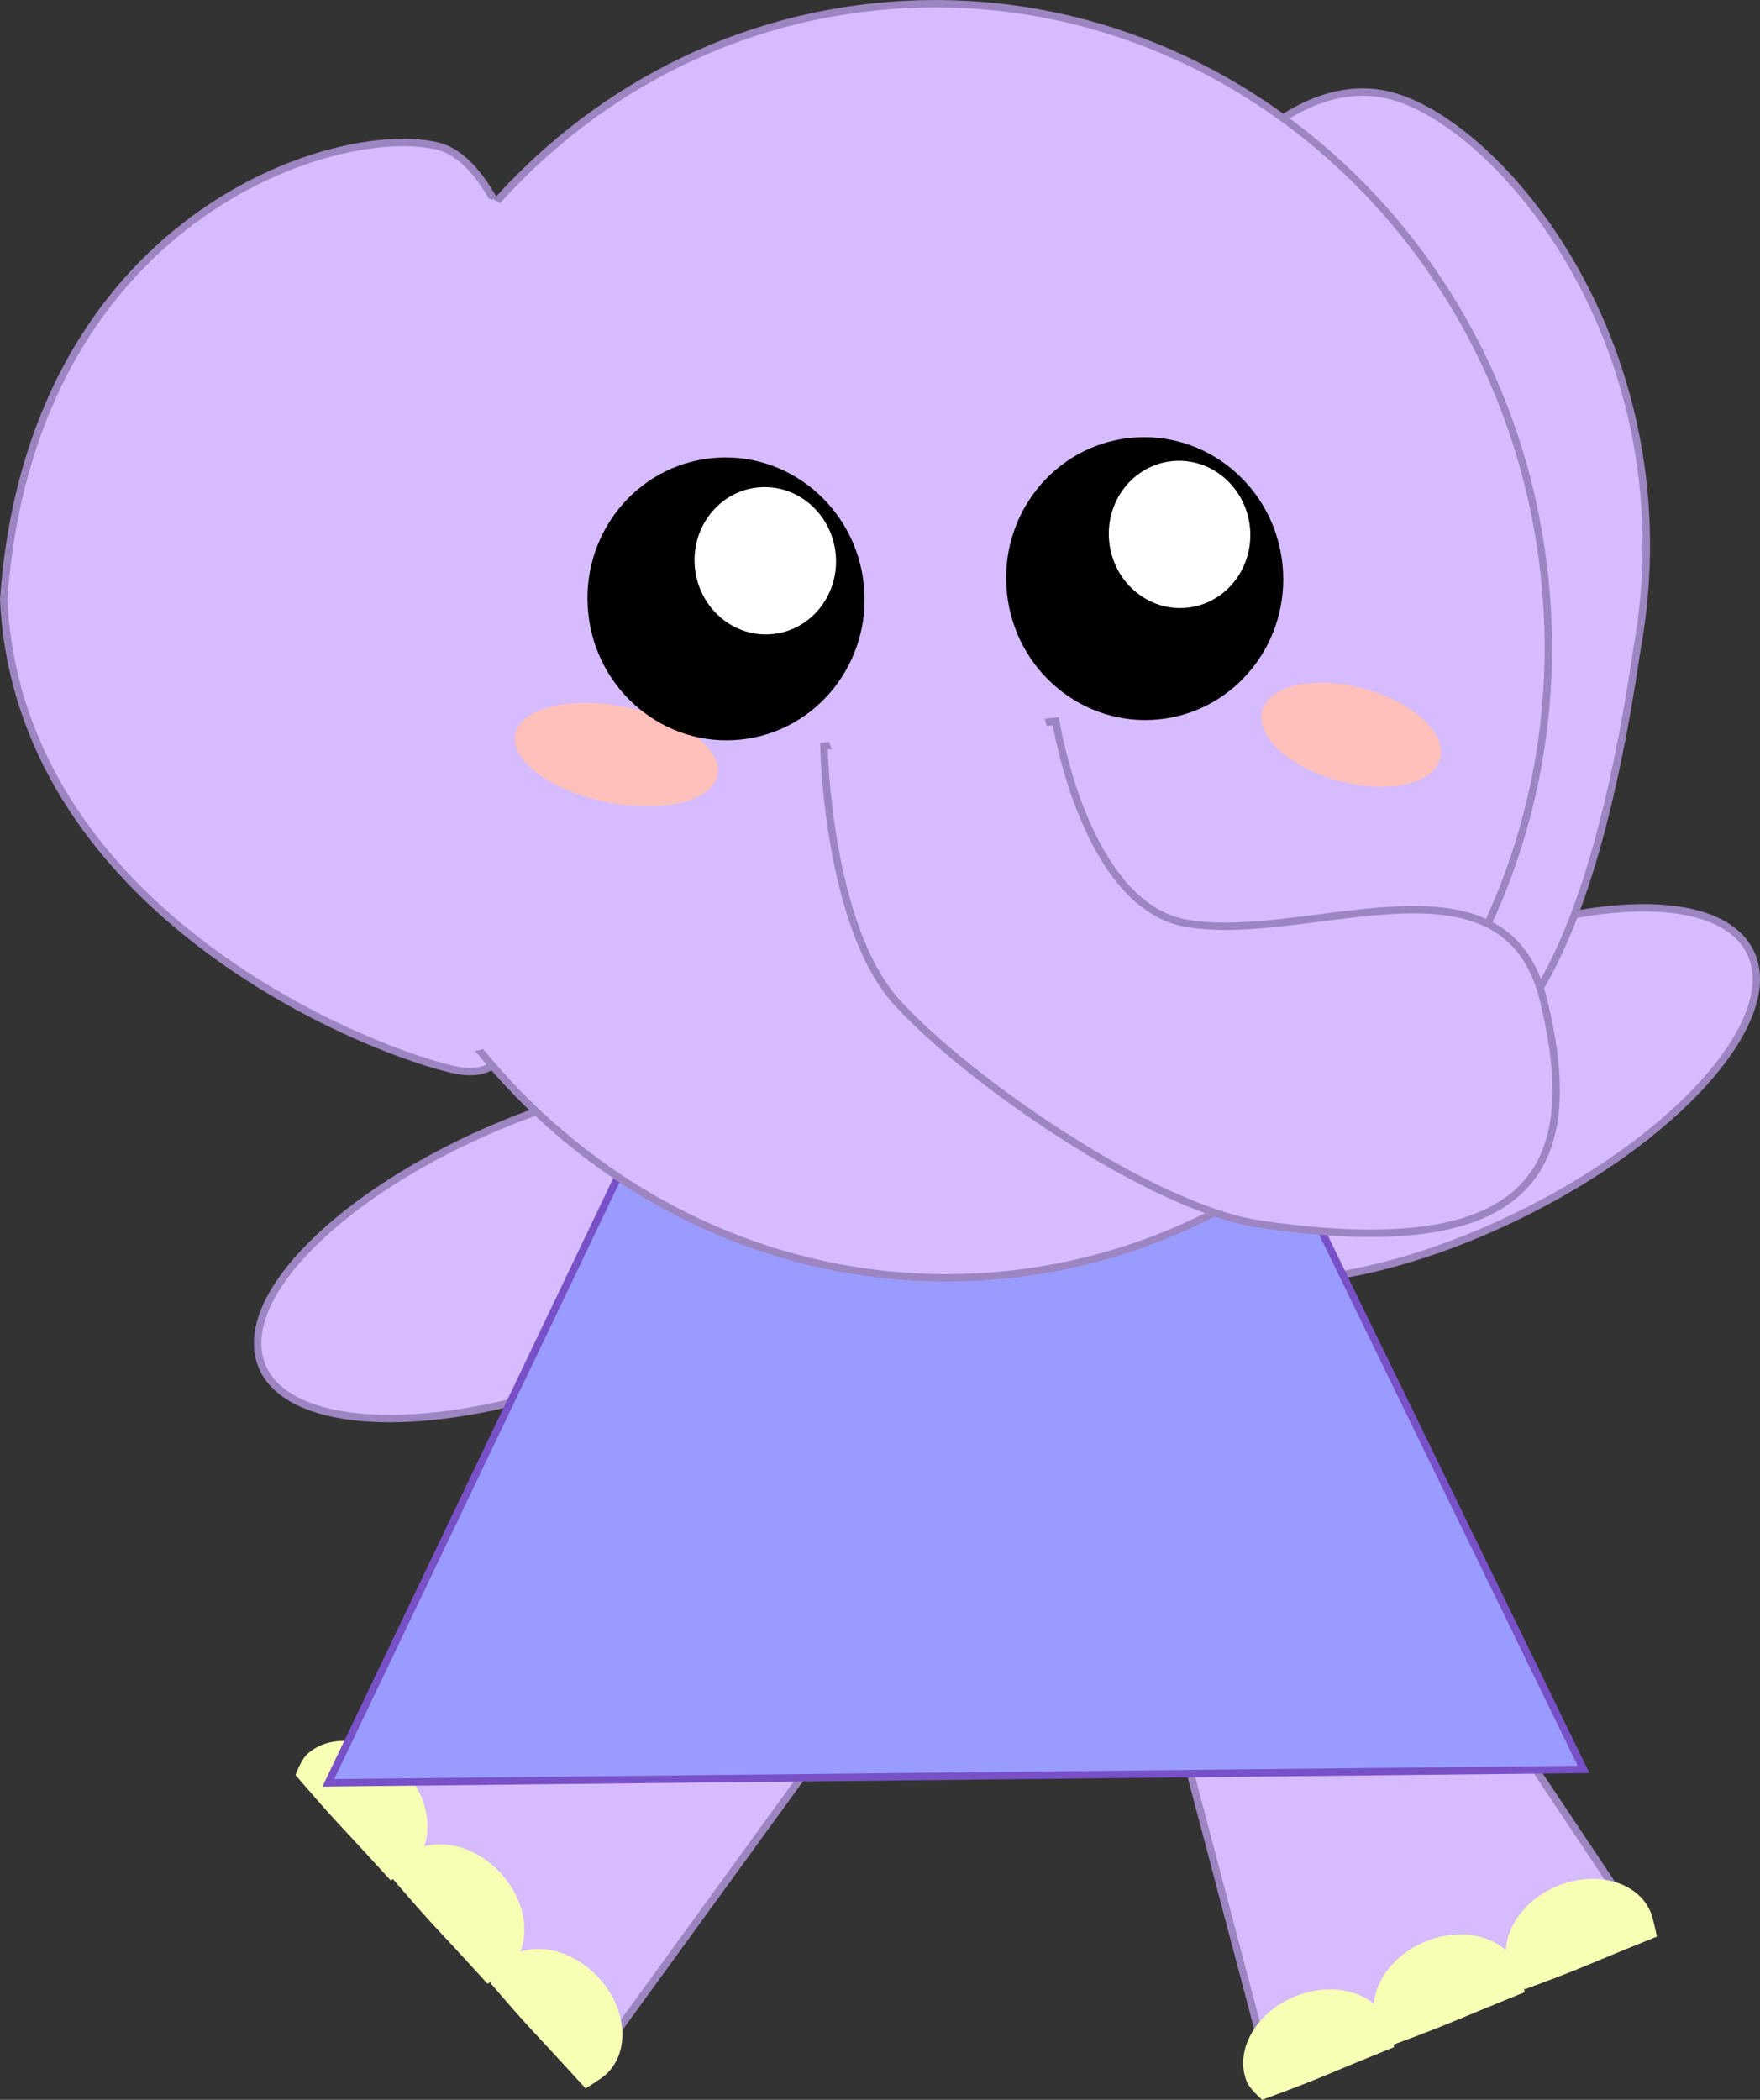 <svg xmlns="http://www.w3.org/2000/svg" xmlns:xlink="http://www.w3.org/1999/xlink" version="1.1" width="238.04" height="284.006" viewBox="0,0,238.04,284.006"><rect x="0" y="0" width="238.04" height="284.006" fill="#333333" stroke="none"/><g><g data-paper-data="{&quot;isPaintingLayer&quot;:true}" fill-rule="nonzero" stroke-linecap="butt" stroke-linejoin="miter" stroke-miterlimit="10" stroke-dasharray="" stroke-dashoffset="0" style="mix-blend-mode: normal"><g data-paper-data="{&quot;index&quot;:null}"><path d="M 172.05 281.666 L 157.137 225.204 L 189.253 211.688 L 221.933 260.674 Z " data-paper-data="{&quot;origPos&quot;:null}" fill="#d6bbff" stroke="#9d85c1" stroke-width="1"/><g data-paper-data="{&quot;origPos&quot;:null}"><path d="M 204.181 266.651 C 202.434 262.499 205.287 257.337 210.554 255.121 C 215.821 252.905 221.506 254.473 223.253 258.624 C 223.625 259.508 224.089 261.929 224.089 261.929 C 224.089 261.929 218.428 264.217 214.773 265.755 C 211.411 267.17 206.246 269.054 206.246 269.054 C 206.246 269.054 204.607 267.663 204.181 266.651 Z " data-paper-data="{&quot;origPos&quot;:null}" stroke-width="1" fill="#f7ffb5" stroke="none"/><path d="M 186.308 274.172 C 184.561 270.021 187.414 264.859 192.681 262.642 C 197.947 260.426 203.633 261.995 205.38 266.146 C 205.752 267.029 206.215 269.45 206.215 269.45 C 206.215 269.45 200.554 271.739 196.899 273.277 C 193.538 274.692 188.373 276.576 188.373 276.576 C 188.373 276.576 186.734 275.185 186.308 274.172 Z " data-paper-data="{&quot;origPos&quot;:null}" stroke-width="1" fill="#f7ffb5" stroke="none"/><path d="M 175.025 270.072 C 180.292 267.856 185.978 269.425 187.725 273.576 C 188.096 274.459 188.56 276.88 188.56 276.88 C 188.56 276.88 182.899 279.169 179.244 280.707 C 175.882 282.122 170.717 284.006 170.717 284.006 C 170.717 284.006 169.079 282.615 168.653 281.602 C 166.906 277.451 169.759 272.289 175.025 270.072 Z " data-paper-data="{&quot;origPos&quot;:null}" stroke-width="1" fill="#f7ffb5" stroke="none"/></g></g><g data-paper-data="{&quot;index&quot;:null}"><path d="M 42.622 240.509 L 90.396 206.922 L 114.22 232.349 L 79.626 280.002 Z " data-paper-data="{&quot;origPos&quot;:null}" fill="#d6bbff" stroke="#9d85c1" stroke-width="1"/><g data-paper-data="{&quot;origPos&quot;:null}"><path d="M 67.858 265.429 C 71.145 262.349 76.976 263.233 80.883 267.403 C 84.79 271.573 85.293 277.449 82.006 280.529 C 81.307 281.184 79.197 282.459 79.197 282.459 C 79.197 282.459 75.086 277.945 72.375 275.051 C 69.881 272.389 66.321 268.2 66.321 268.2 C 66.321 268.2 67.056 266.18 67.858 265.429 Z " data-paper-data="{&quot;origPos&quot;:null}" stroke-width="1" fill="#f7ffb5" stroke="none"/><path d="M 54.6 251.278 C 57.886 248.199 63.718 249.083 67.625 253.252 C 71.531 257.422 72.034 263.299 68.748 266.378 C 68.048 267.033 65.939 268.308 65.939 268.308 C 65.939 268.308 61.827 263.794 59.116 260.901 C 56.622 258.239 53.062 254.049 53.062 254.049 C 53.062 254.049 53.798 252.03 54.6 251.278 Z " data-paper-data="{&quot;origPos&quot;:null}" stroke-width="1" fill="#f7ffb5" stroke="none"/><path d="M 54.528 239.274 C 58.435 243.444 58.937 249.321 55.651 252.4 C 54.951 253.055 52.842 254.331 52.842 254.331 C 52.842 254.331 48.73 249.816 46.019 246.923 C 43.525 244.261 39.965 240.071 39.965 240.071 C 39.965 240.071 40.701 238.052 41.503 237.3 C 44.789 234.221 50.621 235.105 54.528 239.274 Z " data-paper-data="{&quot;origPos&quot;:null}" stroke-width="1" fill="#f7ffb5" stroke="none"/></g></g><path d="M 236.002 127.585 C 242.047 135.761 229.737 151.528 208.507 162.802 C 187.278 174.076 165.169 176.587 159.124 168.411 C 153.08 160.235 165.39 144.467 186.619 133.194 C 207.849 121.92 229.958 119.409 236.002 127.585 Z " data-paper-data="{&quot;origRot&quot;:0,&quot;index&quot;:null}" fill="#d6bbff" stroke="#9d85c1" stroke-width="1"/><path d="M 79.576 186.522 C 56.986 194.738 37.033 193.321 35.009 183.357 C 32.985 173.393 49.656 158.655 72.245 150.439 C 94.835 142.223 114.788 143.64 116.812 153.604 C 118.837 163.568 102.165 178.306 79.576 186.522 Z " data-paper-data="{&quot;origRot&quot;:0,&quot;index&quot;:null}" fill="#d6bbff" stroke="#9d85c1" stroke-width="1"/><path d="M 44.403 241.134 L 86.066 153.986 L 171.755 152.171 L 214.175 239.319 Z " data-paper-data="{&quot;index&quot;:null}" fill="#999bff" stroke="#7850c7" stroke-width="1"/><g><g data-paper-data="{&quot;index&quot;:null}"><path d="M 221.36 88.047 C 209.081 171.298 180.142 141.226 165.093 137.907 C 150.045 134.588 142.417 87.762 148.771 58.955 C 155.126 30.147 172.476 9.485 187.525 12.805 C 202.574 16.124 228.819 47.104 221.36 88.047 Z " data-paper-data="{&quot;origRot&quot;:0,&quot;origPos&quot;:null,&quot;index&quot;:null}" fill="#d6bbff" stroke="#9d85c1" stroke-width="1"/><path d="M 0.5 81.052 C 4.225 29.264 45.554 16.466 59.163 19.754 C 72.772 23.043 79.576 69.85 73.768 98.669 C 67.959 127.489 74.59 147.872 60.981 144.584 C 47.373 141.296 2.435 122.198 0.5 81.052 Z " data-paper-data="{&quot;origRot&quot;:0,&quot;origPos&quot;:null}" fill="#d6bbff" stroke="#9d85c1" stroke-width="1"/><path d="M 45.579 95.242 C 40.606 47.895 73.138 5.672 118.24 0.934 C 163.343 -3.803 203.938 30.74 208.91 78.087 C 213.883 125.434 181.352 167.657 136.249 172.394 C 91.147 177.131 50.552 142.589 45.579 95.242 Z " data-paper-data="{&quot;origPos&quot;:null,&quot;origRot&quot;:0}" fill="#d6bbff" stroke="#9d85c1" stroke-width="1"/><path d="M 136.187 80.215 C 135.083 69.706 142.53 60.31 152.821 59.229 C 163.111 58.148 172.348 65.791 173.452 76.301 C 174.556 86.81 167.108 96.206 156.818 97.287 C 146.528 98.368 137.291 90.724 136.187 80.215 Z " data-paper-data="{&quot;origPos&quot;:null,&quot;origRot&quot;:0}" fill="#000000" stroke="none" stroke-width="1"/><path d="M 150.021 73.283 C 149.446 67.809 153.239 62.925 158.494 62.373 C 163.749 61.821 168.475 65.811 169.049 71.284 C 169.624 76.758 165.831 81.642 160.576 82.194 C 155.321 82.746 150.595 78.757 150.021 73.283 Z " data-paper-data="{&quot;origRot&quot;:0}" fill="#ffffff" stroke="none" stroke-width="1"/><path d="M 171.108 95.209 C 173.046 92.079 179.829 91.406 186.258 93.706 C 192.687 96.005 196.327 100.407 194.389 103.537 C 192.452 106.666 185.669 107.34 179.24 105.04 C 172.811 102.74 169.17 98.339 171.108 95.209 Z " data-paper-data="{&quot;origPos&quot;:null,&quot;origRot&quot;:0}" fill="#ffc0bb" stroke="none" stroke-width="1"/><path d="M 40.132 91.572 C 40.497 72.34 57.493 26.715 66.078 26.891 C 74.662 27.067 71.583 72.978 71.218 92.209 C 70.854 111.44 72.633 142.291 64.048 142.115 C 55.464 141.939 39.768 110.803 40.132 91.572 Z " data-paper-data="{&quot;origRot&quot;:0,&quot;origPos&quot;:null}" fill="#d6bbff" stroke="none" stroke-width="1"/><g data-paper-data="{&quot;origPos&quot;:null,&quot;origRot&quot;:0}"><path d="M 208.767 135.287 C 213.988 156.753 208.801 171.268 170.392 165.56 C 155.761 163.385 130.857 146.043 121.363 135.636 C 111.869 125.228 111.437 100.931 111.437 100.931 L 142.794 97.548 C 142.794 97.548 146.724 122.519 160.499 124.881 C 176.984 127.709 203.547 113.822 208.767 135.287 Z " data-paper-data="{&quot;origPos&quot;:null,&quot;origRot&quot;:0}" stroke="#9d85c1" stroke-width="1" fill="#d6bbff"/><path d="M 119.567 119.347 L 110.879 97.194 L 140.703 94.971 L 146.394 116.502 Z " data-paper-data="{&quot;origRot&quot;:0,&quot;origPos&quot;:null}" stroke="none" stroke-width="1" fill="#d6bbff"/></g><path d="M 70.234 98.055 C 72.473 94.894 80.167 94.125 87.418 96.338 C 94.669 98.551 98.732 102.908 96.493 106.07 C 94.254 109.231 86.561 110 79.309 107.787 C 72.058 105.574 67.995 101.217 70.234 98.055 Z " data-paper-data="{&quot;origPos&quot;:null,&quot;origRot&quot;:0}" fill="#ffc0bb" stroke="none" stroke-width="1"/><path d="M 96.194 61.97 C 106.484 60.889 115.721 68.533 116.825 79.042 C 117.929 89.551 110.482 98.947 100.191 100.028 C 89.901 101.109 80.664 93.465 79.56 82.956 C 78.456 72.447 85.903 63.051 96.194 61.97 Z " data-paper-data="{&quot;origPos&quot;:null,&quot;origRot&quot;:0}" fill="#000000" stroke="none" stroke-width="1"/><path d="M 93.989 76.844 C 93.414 71.371 97.208 66.486 102.463 65.934 C 107.718 65.382 112.443 69.372 113.018 74.846 C 113.593 80.319 109.799 85.204 104.545 85.756 C 99.29 86.308 94.564 82.318 93.989 76.844 Z " data-paper-data="{&quot;origRot&quot;:0}" fill="#ffffff" stroke="none" stroke-width="1"/></g><path d="M 64.227 53.359 C 59.651 62.511 52.567 79.667 52.331 89.509 C 52.195 95.169 58.329 124.019 41.709 124.019 C 34.635 124.019 31.334 118.991 31.087 113.397 C 29.925 87.137 36.293 76.076 42.014 53.357 C 43.01 49.402 48.17 32.564 53.548 32.935 C 54.947 32.257 56.517 31.877 58.176 31.877 C 64.042 31.877 68.798 36.632 68.798 42.499 C 70.425 44.219 65.363 51.087 64.227 53.359 Z " fill="#d6bbff" stroke="none" stroke-width="0.5"/></g></g></g></svg>